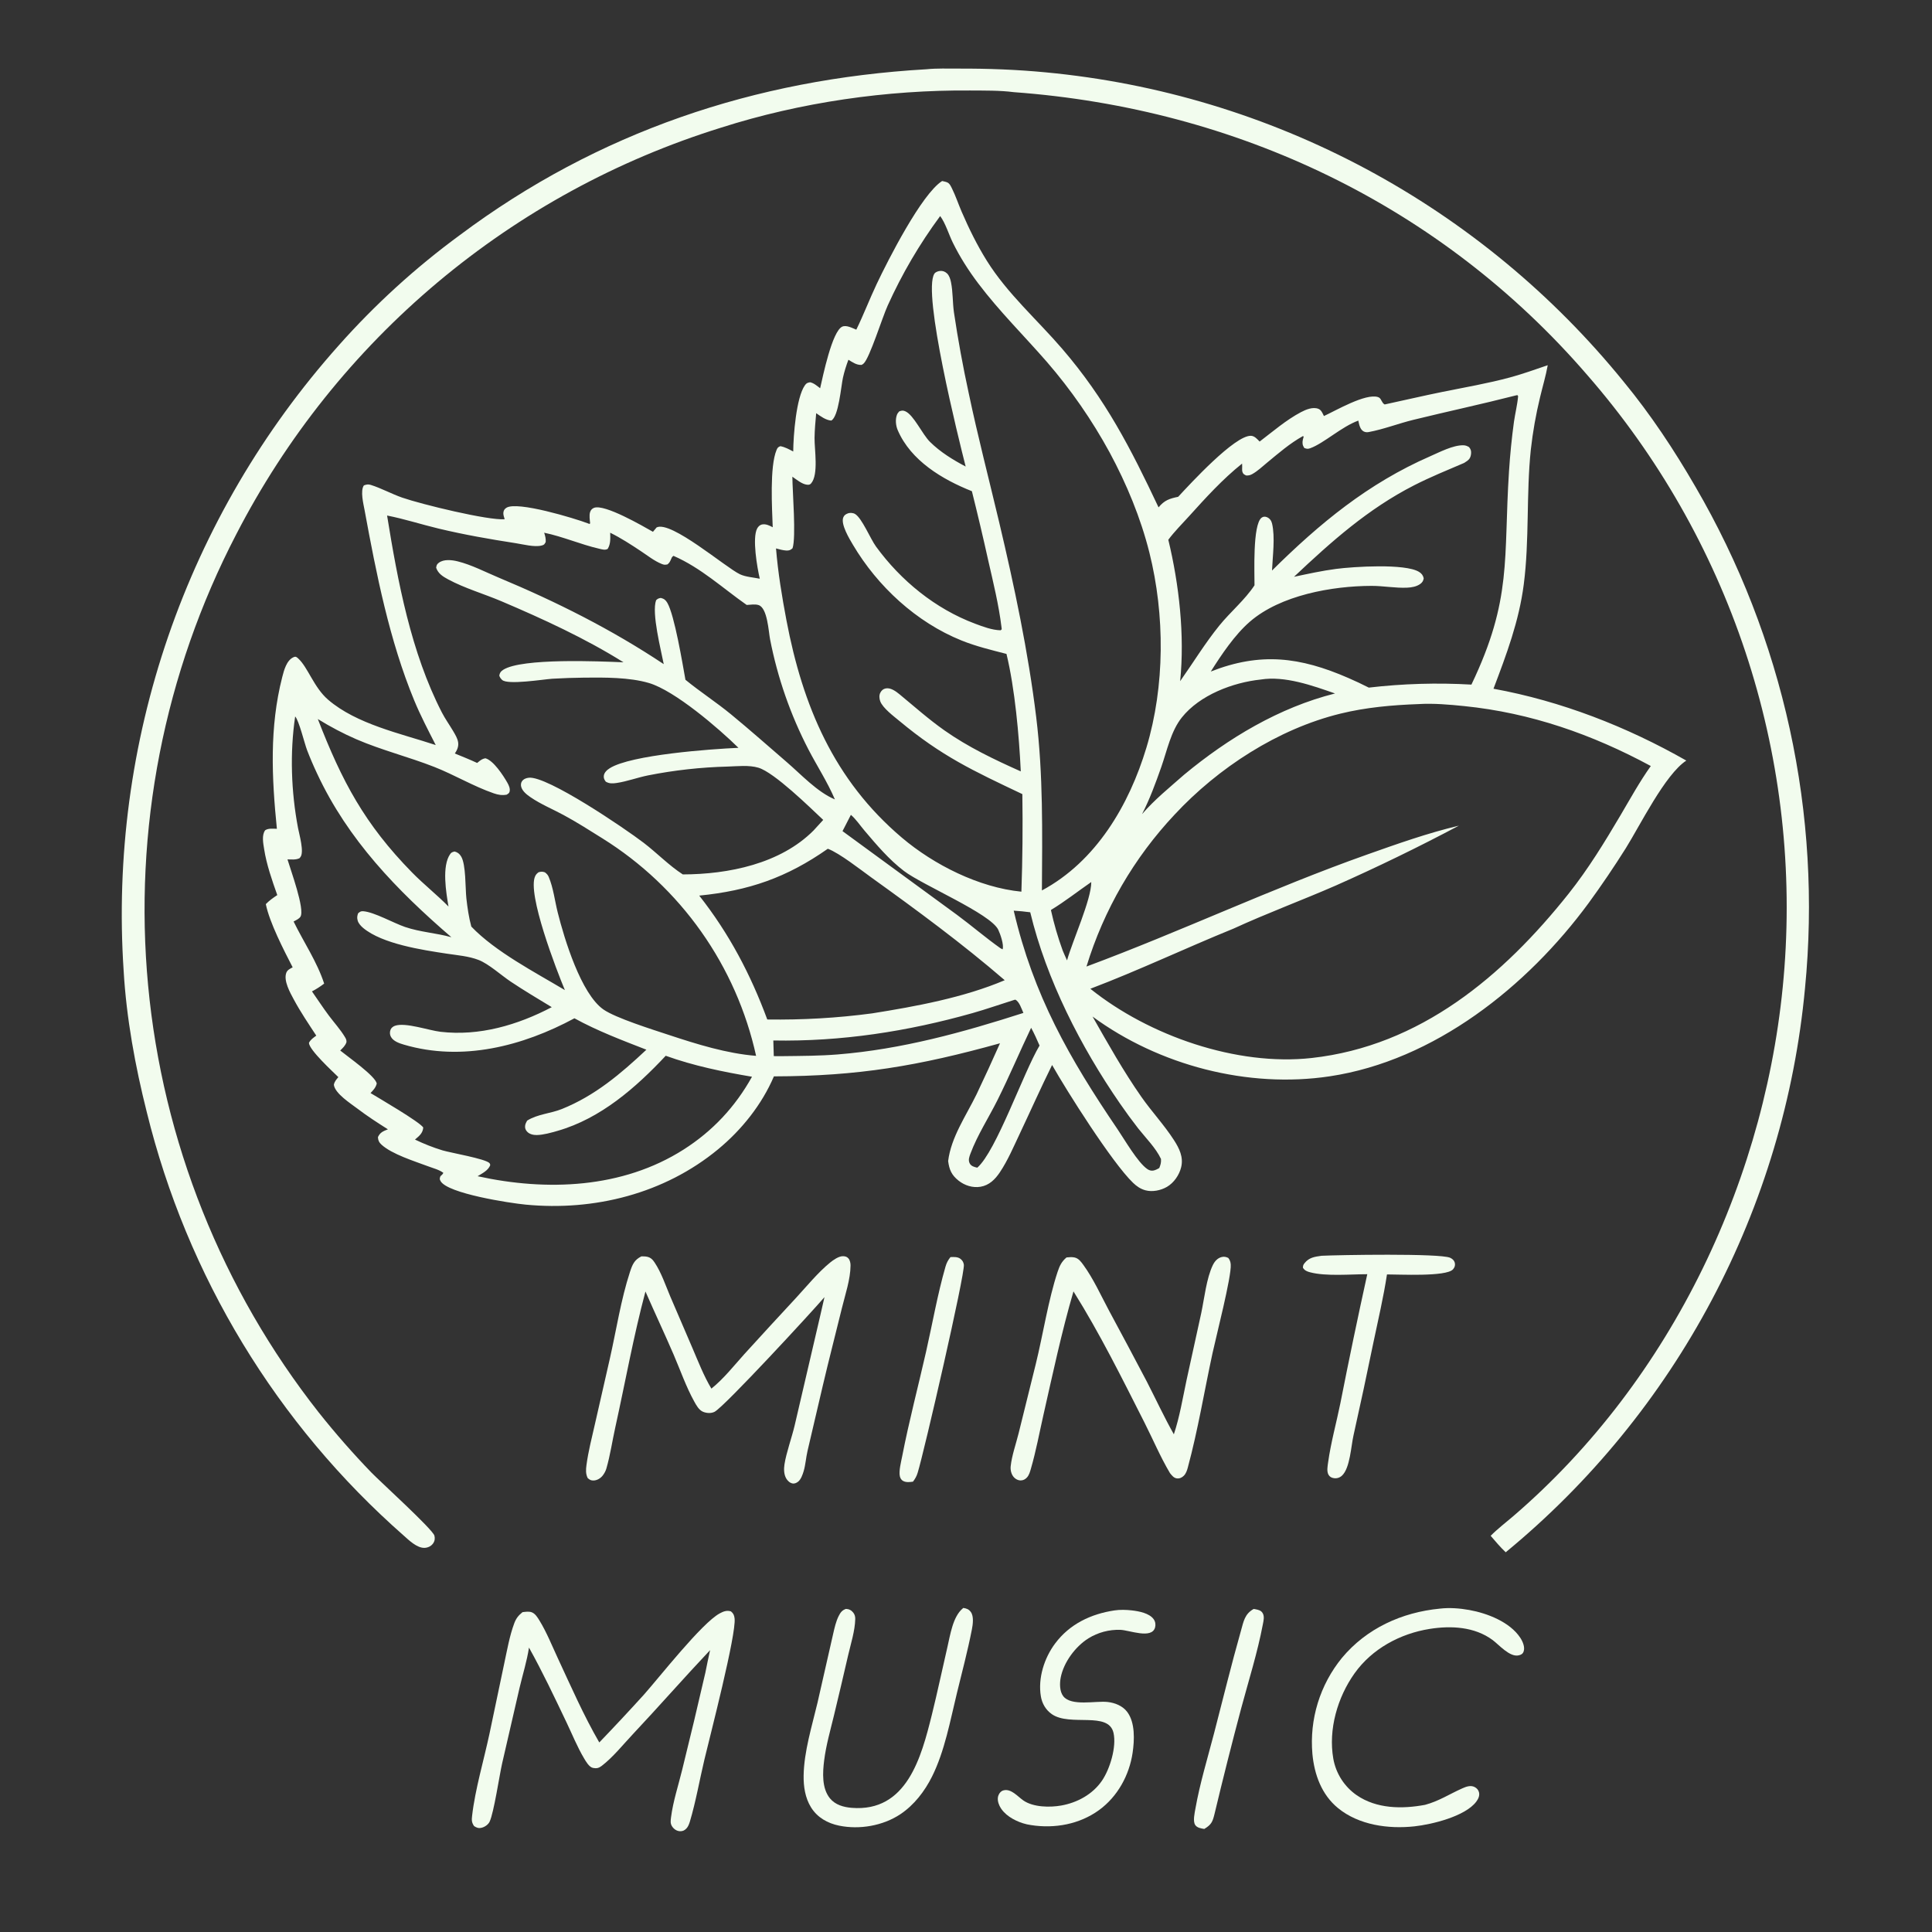<?xml version="1.0" encoding="utf-8" ?>
<svg xmlns="http://www.w3.org/2000/svg" xmlns:xlink="http://www.w3.org/1999/xlink" width="4077" height="4077">
	<rect width="100%" height="100%" fill="#333333" stroke="none"/>
	<path fill="#F2FCEE" transform="scale(3.981 3.981)" d="M503.819 666.361C505.517 666.292 507.576 666.161 509.027 667.222C510.107 668.011 510.745 669.056 510.921 670.38C511.575 675.321 489.883 769.494 486.439 780.679C485.875 782.511 485.115 783.886 483.949 785.401C482.21 785.634 480.465 785.878 478.833 785.085C477.817 784.592 477.23 783.606 476.99 782.522C476.368 779.704 477.698 774.683 478.246 771.864C481.848 753.344 486.694 735.011 490.872 716.61C494.274 701.625 496.945 686.152 501.193 671.4C501.762 669.421 502.536 667.966 503.819 666.361Z"/>
	<path fill="#F2FCEE" transform="scale(3.981 3.981)" d="M664.552 852.868C664.872 852.913 665.192 852.964 665.509 853.028C667.106 853.348 668.553 853.657 669.395 855.228C670.344 856.999 669.749 859.256 669.394 861.132C666.572 876.007 661.864 890.897 657.932 905.523Q650.505 933.428 643.8 961.515C642.768 965.725 642.141 967.2 638.369 969.487C636.669 969.199 634.543 968.934 633.524 967.33C632.252 965.33 633.265 960.989 633.662 958.741C636.022 945.37 640.114 931.983 643.534 918.84C648.251 900.713 652.689 882.444 657.804 864.429C659.218 859.45 659.759 855.546 664.552 852.868Z"/>
	<path fill="#F2FCEE" transform="scale(3.981 3.981)" d="M700.56 665.659C708.964 665.231 763.255 664.265 768.691 666.717C769.963 667.29 770.967 668.249 771.217 669.675C771.432 670.897 770.987 671.991 770.181 672.878C766.542 676.883 741.345 675.507 735.21 675.548C733.371 687.586 730.552 699.544 728.052 711.464Q722.978 736.224 717.461 760.89C716.154 766.599 715.648 778.208 711.37 782.192C710.195 783.287 708.704 783.772 707.096 783.549C705.866 783.379 704.82 782.831 704.205 781.719C703.181 779.865 703.734 777.142 704.013 775.131C705.461 764.705 708.388 754.248 710.488 743.915Q717.239 709.591 724.766 675.429C715.84 675.441 702.84 676.643 694.47 674.418C692.826 673.982 691.555 673.489 690.645 671.985C690.72 670.898 690.762 670.527 691.47 669.632C693.945 666.498 696.92 666.177 700.56 665.659Z"/>
	<path fill="#F2FCEE" transform="scale(3.981 3.981)" d="M590.775 853.645C593.666 853.206 597.023 853.303 599.93 853.635C603.684 854.064 609.233 855.082 611.55 858.327C612.44 859.574 612.686 861.2 612.285 862.671C610.552 869.026 598.597 864.083 593.839 863.943Q592.73 863.906 591.622 863.951Q590.514 863.996 589.412 864.122Q588.31 864.248 587.22 864.455Q586.13 864.662 585.058 864.948Q583.987 865.234 582.939 865.598Q581.891 865.962 580.873 866.402Q579.854 866.842 578.871 867.355Q577.888 867.869 576.945 868.453C569.991 872.837 563.847 881.134 562.264 889.223C561.672 892.248 561.618 896.569 563.622 899.138C567.874 904.589 580.758 901.499 587.022 902.174C590.962 902.598 595.066 904.2 597.512 907.457C601.778 913.136 601.365 922.426 600.371 929.132C598.611 941.002 592.411 952.32 582.635 959.452C572.271 967.014 559.091 969.407 546.547 967.445C545.068 967.238 543.654 966.926 542.229 966.472C537.429 964.941 532.071 961.916 529.808 957.184C528.997 955.488 528.517 953.257 529.342 951.465C529.911 950.229 530.649 949.374 532.012 949.022C536.004 947.992 539.575 952.419 542.511 954.425C547.743 958.001 556.456 958.143 562.496 957.078C571.012 955.577 579.176 951.155 584.124 943.918C588.356 937.729 591.918 926.001 590.26 918.6C587.647 906.93 567.286 915.367 557.588 908.663C554.368 906.437 552.38 903.031 551.739 899.199C550.128 889.568 553.534 878.902 559.285 871.196C566.996 860.864 578.251 855.526 590.775 853.645Z"/>
	<path fill="#F2FCEE" transform="scale(3.981 3.981)" d="M510.651 852.333C512.353 852.613 513.503 852.994 514.575 854.427C516.329 856.774 515.68 861.169 515.158 863.832C512.966 875.025 509.984 886.261 507.274 897.356C503.701 911.988 500.789 928.217 494.042 941.733C490.16 949.51 484.552 956.831 477.256 961.683C468.028 967.82 455.625 969.96 444.798 967.741C438.678 966.486 433.271 963.45 429.908 958.043C426.784 953.019 425.897 946.979 425.989 941.158C426.191 928.423 430.402 914.996 433.329 902.643L441.63 866.119C442.348 862.969 443.104 859.535 444.558 856.634C445.504 854.749 446.385 853.528 448.439 852.839C450.051 852.916 451.337 853.567 452.328 854.857C453.119 855.886 453.374 856.968 453.346 858.232C453.209 864.491 450.966 871.42 449.562 877.509Q445.883 893.538 442.019 909.524C440.121 917.341 437.88 925.155 436.871 933.15C436.056 939.611 435.569 947.947 439.952 953.283C442.777 956.722 447.124 957.941 451.402 958.294C480.691 960.706 488.365 931.472 493.976 908.893C496.934 896.987 499.439 884.963 502.218 873.014C503.699 866.647 505.067 857.064 510.24 852.672C510.376 852.557 510.514 852.446 510.651 852.333Z"/>
	<path fill="#F2FCEE" transform="scale(3.981 3.981)" d="M763.287 852.697C768.359 852.106 773.792 852.514 778.806 853.419C788.301 855.132 800.284 859.712 805.851 868.126C807.129 870.057 808.509 873.164 807.61 875.51C807.143 876.73 806.298 877.159 805.098 877.453C800.33 878.622 794.588 871.841 791.191 869.332C781.647 862.283 769.207 861.649 757.86 863.449C742.233 865.927 727.28 873.978 718.011 887.017C708.982 899.719 704.053 916.713 706.755 932.235Q706.883 932.962 707.047 933.681Q707.211 934.401 707.411 935.112Q707.61 935.823 707.844 936.522Q708.079 937.222 708.347 937.91Q708.616 938.598 708.918 939.271Q709.22 939.945 709.555 940.602Q709.89 941.26 710.257 941.9Q710.624 942.541 711.022 943.162Q711.42 943.784 711.849 944.385Q712.277 944.986 712.734 945.565Q713.192 946.145 713.678 946.7Q714.163 947.256 714.676 947.788Q715.188 948.319 715.726 948.824Q716.264 949.33 716.827 949.808Q717.389 950.286 717.974 950.736Q718.559 951.186 719.166 951.606C729.738 958.853 743.21 958.979 755.373 956.715C762.681 954.764 768.246 951.05 775.05 948.011C777.104 947.094 779.476 946.17 781.652 947.26C782.816 947.844 783.676 948.808 783.989 950.086C784.43 951.886 783.587 953.624 782.531 955.034C776.69 962.836 758.937 967.117 749.752 968.112C735.974 969.604 720.309 967.472 709.274 958.453C700.559 951.329 696.695 940.657 695.678 929.696Q695.528 927.997 695.46 926.292Q695.393 924.588 695.407 922.882Q695.422 921.177 695.519 919.474Q695.616 917.771 695.795 916.074Q695.974 914.378 696.235 912.692Q696.496 911.007 696.838 909.335Q697.18 907.664 697.602 906.012Q698.024 904.359 698.525 902.728Q699.027 901.098 699.607 899.494Q700.186 897.89 700.843 896.315Q701.499 894.741 702.231 893.2Q702.963 891.659 703.768 890.155Q704.573 888.652 705.45 887.189Q706.327 885.726 707.273 884.307Q708.22 882.888 709.234 881.516Q710.248 880.144 711.327 878.823C724.415 863.109 743.149 854.641 763.287 852.697Z"/>
	<path fill="#F2FCEE" transform="scale(3.981 3.981)" d="M565.346 666.538C566.783 666.404 568.255 666.242 569.677 666.58C571.807 667.087 573.064 668.867 574.28 670.533C579.617 677.845 583.619 686.807 587.908 694.802Q597.993 713.488 607.872 732.285C612.666 741.612 617.082 751.161 622.234 760.297C625.321 751.065 626.94 741.084 628.966 731.572L636.768 695.975C638.386 688.315 639.531 677.483 642.916 670.573C643.875 668.614 645.333 666.923 647.512 666.346C648.805 666.003 649.943 666.215 651.109 666.822C651.971 667.967 652.289 668.911 652.39 670.325C652.841 676.651 644.661 708.374 642.713 717.377C638.362 737.492 635.008 758.067 629.628 777.941C629.208 779.494 628.684 781.071 627.53 782.245C626.508 783.284 625.22 783.858 623.746 783.648C622.123 783.416 621.15 782.044 620.184 780.871C615.107 772.352 611.082 762.793 606.584 753.922C594.713 730.506 582.986 706.796 569.027 684.544C562.749 706.016 558.017 728.339 553.073 750.164C550.943 759.567 549.151 769.292 546.458 778.544C545.985 780.168 545.52 781.946 544.341 783.213C543.43 784.191 542.316 784.76 540.963 784.752C539.687 784.745 538.428 784.084 537.552 783.179C536.087 781.665 535.523 779.274 535.743 777.22C536.353 771.547 538.564 765.334 539.949 759.762L549.071 722.94C552.841 707.624 555.741 688.778 560.621 674.156C561.689 670.959 562.733 668.747 565.346 666.538Z"/>
	<path fill="#F2FCEE" transform="scale(3.981 3.981)" d="M276.974 854.573C278.405 854.387 280.316 854.115 281.697 854.579C283.692 855.249 284.937 857.343 285.976 859.041C289.788 865.268 292.61 872.37 295.692 878.983C302.671 893.959 309.382 909.337 317.669 923.639Q329.664 911.165 341.287 898.344C349.455 889.182 372.035 860.311 381.528 855.217C383.503 854.157 385.249 853.482 387.46 854.159C388.759 855.192 389.205 856.286 389.393 857.893C390.376 866.295 376.375 920.197 373.404 932.685C370.872 943.332 368.817 955.147 365.705 965.539C365.337 966.767 364.787 968.28 363.876 969.226C362.907 970.234 361.926 970.731 360.504 970.692C358.763 970.644 357.265 969.622 356.308 968.207C355.209 966.584 355.48 965.054 355.714 963.219C356.776 954.9 359.622 946.279 361.61 938.124Q367.992 912.44 373.902 886.644Q375.08 880.661 376.402 874.709C362.502 889.44 349.168 904.682 335.298 919.441C330.163 924.905 324.869 931.542 318.941 936.073C317.434 937.225 316.206 937.528 314.328 937.14C312.269 936.716 310.575 933.705 309.561 931.999C305.998 926.006 303.272 919.235 300.26 912.929C293.891 899.593 287.607 886.269 280.404 873.352C279.338 880.411 277.096 887.532 275.452 894.496L266.15 934.835C264.716 941.194 261.809 960.776 259.553 965.606C258.817 967.181 256.971 968.45 255.31 968.848C253.661 969.243 252.669 968.865 251.304 967.971C249.963 966.03 249.999 964.758 250.253 962.514C251.834 948.565 256.538 932.79 259.498 918.855L267.275 881.82C268.794 874.82 270.092 867.149 272.612 860.433C273.586 857.836 274.827 856.298 276.974 854.573Z"/>
	<path fill="#F2FCEE" transform="scale(3.981 3.981)" d="M339.98 665.975C341.001 665.977 342.066 665.96 343.066 666.186C344.954 666.612 345.988 667.701 347.022 669.261C350.577 674.623 352.751 681.198 355.239 687.103L367.021 714.513C370.139 721.758 373.027 729.315 377.095 736.082C383.56 730.892 388.954 724.044 394.478 717.874Q408.159 702.833 421.999 687.937C427.691 681.769 433.535 674.553 440.029 669.257C441.665 667.922 444.642 665.815 446.878 665.888C448.064 665.927 448.954 666.143 449.752 667.08C450.574 668.044 450.859 669.55 450.853 670.785C450.82 678.124 447.985 686.378 446.254 693.487C442.93 707.135 439.364 720.739 436.17 734.416L428.033 769.197C427.221 772.706 427.008 776.488 425.984 779.906C425.461 781.653 424.591 784.16 423.12 785.355C422.231 786.076 421.179 786.573 420.004 786.324C418.625 786.033 417.449 784.898 416.761 783.711C415.494 781.524 415.461 778.675 415.83 776.244C416.755 770.165 419.741 761.937 421.233 755.604L434.627 698.117L437.039 687.579C431.222 694.465 384 745.691 378.782 748.363C376.958 749.297 374.557 749.129 372.7 748.373C370.468 747.465 369.081 744.859 367.966 742.844C363.666 735.073 360.598 726.229 357.076 718.049C352.247 706.834 347.028 695.786 342.143 684.593C335.819 708.259 331.452 732.662 326.161 756.593C324.57 763.79 323.468 771.393 321.421 778.456C321.038 779.776 320.364 780.996 319.535 782.09C318.41 783.572 316.558 784.728 314.657 784.78C313.198 784.82 312.621 784.406 311.532 783.514C310.412 781.234 310.547 779.085 310.875 776.604C311.834 769.36 313.773 761.881 315.392 754.735L323.216 720.417C326.668 705.254 329.105 688.947 333.945 674.195C335.228 670.286 336.235 667.845 339.98 665.975Z"/>
	<path fill="#F2FCEE" transform="scale(3.981 3.981)" d="M491.038 36.716C496.597 36.149 502.45 36.378 508.054 36.361C523.644 36.314 538.968 36.874 554.499 38.369Q560.046 38.894 565.578 39.555Q571.111 40.217 576.625 41.016Q582.139 41.815 587.631 42.751Q593.124 43.687 598.592 44.758Q604.059 45.83 609.499 47.037Q614.938 48.245 620.346 49.587Q625.753 50.928 631.126 52.404Q636.499 53.88 641.833 55.489Q647.167 57.098 652.46 58.839Q657.753 60.579 663.001 62.451Q668.249 64.323 673.449 66.324Q678.648 68.326 683.797 70.456Q688.945 72.585 694.039 74.843Q699.134 77.1 704.17 79.483Q709.206 81.866 714.182 84.373Q719.158 86.88 724.069 89.51Q728.981 92.141 733.826 94.892Q738.672 97.643 743.447 100.514Q748.222 103.385 752.924 106.373Q757.627 109.361 762.254 112.466Q766.88 115.57 771.429 118.788Q775.977 122.007 780.444 125.337Q784.911 128.667 789.294 132.107Q793.677 135.547 797.973 139.095Q802.269 142.643 806.475 146.297Q810.682 149.95 814.797 153.707Q818.911 157.464 822.931 161.322Q826.951 165.18 830.874 169.136Q834.797 173.093 838.621 177.145Q842.444 181.198 846.166 185.344Q849.888 189.491 853.505 193.728Q857.123 197.966 860.634 202.292C875.032 219.773 887.409 238.484 898.746 258.066Q900.921 261.799 903.022 265.574Q905.124 269.35 907.151 273.165Q909.179 276.98 911.131 280.835Q913.084 284.689 914.961 288.581Q916.838 292.472 918.638 296.4Q920.439 300.327 922.163 304.289Q923.886 308.251 925.532 312.246Q927.178 316.241 928.745 320.267Q930.313 324.294 931.802 328.35Q933.29 332.406 934.699 336.49Q936.108 340.575 937.438 344.686Q938.767 348.797 940.015 352.933Q941.264 357.069 942.432 361.229Q943.599 365.389 944.685 369.571Q945.771 373.753 946.776 377.955Q947.78 382.158 948.702 386.379Q949.624 390.6 950.464 394.838Q951.303 399.076 952.059 403.33Q952.816 407.584 953.489 411.852Q954.163 416.12 954.753 420.4Q955.342 424.68 955.849 428.971Q956.355 433.262 956.777 437.562Q957.199 441.862 957.538 446.169Q957.876 450.477 958.13 454.79Q958.384 459.103 958.554 463.421Q958.724 467.738 958.809 472.058Q958.894 476.377 958.896 480.698Q958.897 485.019 958.813 489.339Q958.73 493.658 958.562 497.976Q958.395 502.293 958.143 506.606Q957.891 510.92 957.555 515.227Q957.219 519.535 956.799 523.835Q956.292 529.24 955.653 534.631Q955.013 540.022 954.241 545.395Q953.468 550.769 952.564 556.122Q951.659 561.474 950.623 566.803Q949.587 572.132 948.42 577.434Q947.252 582.736 945.955 588.007Q944.657 593.278 943.23 598.516Q941.803 603.754 940.247 608.955Q938.692 614.156 937.008 619.317Q935.325 624.478 933.515 629.596Q931.705 634.714 929.769 639.786Q927.833 644.858 925.773 649.881Q923.713 654.903 921.53 659.874Q919.346 664.844 917.041 669.759Q914.736 674.674 912.31 679.531Q909.885 684.387 907.34 689.183Q904.796 693.978 902.134 698.709Q899.472 703.441 896.694 708.105Q893.916 712.769 891.024 717.363Q888.132 721.958 885.128 726.479Q882.124 731.001 879.009 735.447Q875.894 739.893 872.671 744.262Q869.448 748.63 866.117 752.917Q862.787 757.204 859.353 761.408Q855.918 765.612 852.381 769.73Q848.843 773.849 845.206 777.878Q841.568 781.908 837.832 785.846Q834.096 789.785 830.264 793.631Q826.432 797.476 822.507 801.226Q818.581 804.976 814.565 808.628Q810.548 812.28 806.442 815.832Q802.337 819.383 798.145 822.833C795.278 820.103 792.746 817.1 790.172 814.1C793.87 810.365 798.243 807.046 802.242 803.609C886.458 731.221 937.683 623.001 945.9 512.862Q946.295 507.571 946.559 502.271Q946.824 496.972 946.957 491.667Q947.09 486.363 947.092 481.057Q947.094 475.751 946.965 470.446Q946.836 465.142 946.575 459.842Q946.315 454.542 945.924 449.251Q945.533 443.959 945.011 438.679Q944.489 433.398 943.837 428.132Q943.184 422.867 942.402 417.619Q941.62 412.37 940.708 407.143Q939.797 401.916 938.756 396.713Q937.715 391.51 936.547 386.334Q935.378 381.159 934.081 376.013Q932.785 370.868 931.361 365.756Q929.938 360.645 928.389 355.57Q926.84 350.495 925.165 345.46Q923.491 340.425 921.693 335.433Q919.895 330.441 917.974 325.494Q916.053 320.548 914.011 315.651Q911.968 310.754 909.805 305.909Q907.642 301.064 905.36 296.273Q903.078 291.483 900.678 286.751Q898.278 282.018 895.762 277.347Q893.245 272.675 890.615 268.067Q887.984 263.459 885.24 258.918Q882.496 254.376 879.641 249.904Q876.785 245.432 873.82 241.031Q870.855 236.631 867.782 232.305Q864.709 227.98 861.531 223.731Q858.352 219.483 855.069 215.314Q851.786 211.146 848.401 207.059Q845.016 202.973 841.531 198.972C763.868 108.892 655.491 57.493 537.38 48.848C529.921 47.881 521.866 48.028 514.33 47.969C470.096 47.619 424.212 54.234 382.064 67.717Q376.927 69.313 371.831 71.037Q366.735 72.76 361.684 74.609Q356.632 76.458 351.628 78.432Q346.624 80.406 341.67 82.503Q336.716 84.6 331.816 86.82Q326.916 89.039 322.072 91.38Q317.229 93.72 312.445 96.18Q307.661 98.64 302.939 101.217Q298.218 103.795 293.561 106.489Q288.905 109.183 284.317 111.992Q279.729 114.801 275.212 117.722Q270.696 120.644 266.253 123.677Q261.81 126.709 257.443 129.851Q253.077 132.993 248.79 136.243Q244.503 139.492 240.297 142.847Q236.092 146.201 231.971 149.659Q227.851 153.117 223.817 156.676Q219.783 160.235 215.839 163.893Q211.895 167.551 208.043 171.306Q204.19 175.061 200.433 178.91Q196.675 182.759 193.013 186.7Q189.352 190.641 185.79 194.672Q182.227 198.703 178.766 202.821Q175.304 206.939 171.946 211.141Q168.588 215.344 165.335 219.628Q162.082 223.913 158.937 228.276Q155.791 232.64 152.755 237.081Q149.718 241.521 146.793 246.036Q143.868 250.55 141.055 255.136Q138.243 259.721 135.545 264.375Q132.847 269.029 130.265 273.749Q127.684 278.468 125.22 283.25Q121.659 290.1 118.346 297.074Q115.033 304.047 111.971 311.135Q108.909 318.222 106.104 325.415Q103.298 332.607 100.751 339.896Q98.205 347.184 95.921 354.559Q93.637 361.934 91.619 369.386Q89.601 376.838 87.85 384.358Q86.1 391.877 84.62 399.455Q83.14 407.032 81.933 414.657Q80.725 422.283 79.791 429.947Q78.857 437.611 78.198 445.303Q77.54 452.995 77.157 460.706Q76.774 468.417 76.667 476.137Q76.56 483.857 76.73 491.576Q76.9 499.294 77.346 507.002Q77.792 514.709 78.514 522.396Q79.236 530.083 80.232 537.739Q81.228 545.395 82.499 553.01Q83.769 560.625 85.31 568.19Q86.852 575.755 88.664 583.26Q90.475 590.765 92.555 598.2Q94.634 605.636 96.978 612.992Q99.322 620.348 101.928 627.615Q104.534 634.883 107.399 642.052Q110.263 649.221 113.383 656.284Q116.502 663.346 119.872 670.292Q123.242 677.238 126.859 684.059Q130.476 690.88 134.335 697.567Q138.193 704.254 142.289 710.799Q146.385 717.343 150.712 723.737Q155.039 730.131 159.593 736.366Q164.146 742.6 168.92 748.668Q182.129 765.298 196.879 780.578C201.087 784.948 229.362 810.649 230.269 813.999C230.668 815.475 230.459 816.905 229.563 818.156C228.517 819.619 226.815 820.428 225.04 820.489C221.002 820.627 216.698 816.382 213.874 813.868Q210.748 811.119 207.674 808.311Q204.6 805.503 201.581 802.637Q198.561 799.771 195.596 796.848Q192.632 793.926 189.723 790.947Q186.815 787.968 183.963 784.935Q181.112 781.901 178.319 778.814Q175.526 775.727 172.792 772.587Q170.058 769.447 167.384 766.256Q164.711 763.065 162.098 759.824Q159.486 756.582 156.935 753.292Q154.385 750.001 151.898 746.663Q149.41 743.324 146.987 739.939Q144.563 736.554 142.205 733.124Q139.846 729.693 137.553 726.218Q135.26 722.743 133.034 719.225Q130.808 715.708 128.649 712.148Q126.489 708.589 124.398 704.989Q122.307 701.389 120.285 697.75Q118.263 694.111 116.31 690.434Q114.358 686.757 112.476 683.043Q110.593 679.33 108.782 675.582Q106.971 671.833 105.231 668.051Q103.491 664.269 101.824 660.454Q100.156 656.64 98.561 652.794Q96.967 648.948 95.446 645.073Q93.924 641.198 92.477 637.294Q91.03 633.391 89.657 629.46Q88.284 625.53 86.987 621.574Q85.689 617.618 84.467 613.639Q83.245 609.659 82.098 605.657Q80.952 601.655 79.882 597.631Q78.812 593.608 77.818 589.565C71.667 565.188 66.987 539.586 65.532 514.449Q65.161 508.841 64.93 503.225Q64.698 497.609 64.606 491.989Q64.514 486.369 64.562 480.748Q64.61 475.128 64.797 469.51Q64.984 463.893 65.311 458.282Q65.637 452.671 66.103 447.069Q66.569 441.468 67.174 435.88Q67.778 430.292 68.522 424.72Q69.265 419.149 70.146 413.598Q71.028 408.047 72.047 402.519Q73.066 396.992 74.221 391.491Q75.377 385.991 76.669 380.521Q77.962 375.051 79.389 369.614Q80.817 364.178 82.379 358.779Q83.941 353.379 85.636 348.021Q87.332 342.662 89.16 337.347Q90.988 332.032 92.948 326.764Q94.907 321.496 96.997 316.278Q99.087 311.06 101.306 305.896Q103.524 300.732 105.871 295.624Q108.217 290.517 110.689 285.469Q113.161 280.421 115.758 275.436Q118.355 270.452 121.075 265.533Q123.795 260.614 126.636 255.764Q129.477 250.914 132.438 246.137Q135.398 241.359 138.477 236.656Q141.555 231.954 144.749 227.329Q147.944 222.704 151.252 218.16Q154.56 213.616 157.98 209.155Q161.399 204.695 164.929 200.32Q168.459 195.946 172.096 191.661Q175.733 187.376 179.475 183.182Q186.711 175.024 194.37 167.263Q202.029 159.501 210.09 152.158Q218.151 144.815 226.591 137.911Q235.031 131.007 243.826 124.561C316.91 69.946 400.245 41.945 491.038 36.716Z"/>
	<path fill="#F2FCEE" transform="scale(3.981 3.981)" d="M499.405 95.952C500.297 96.156 501.337 96.334 502.17 96.711C503.436 97.284 504.08 98.812 504.666 99.995C506.603 103.906 508.004 108.171 509.737 112.187C513.589 121.113 517.947 129.987 523.106 138.235C534.08 155.778 549.753 169.409 563.137 184.987C586.038 211.643 599.285 237.509 614.126 268.949C617.242 265.164 619.899 264.31 624.525 263.34C630.905 256.476 654.536 230.705 663.115 231.01C665.04 231.079 666.453 232.797 667.712 234.059C674.693 228.754 681.803 222.602 689.553 218.507C692.189 217.113 695.924 215.53 698.897 216.729C700.445 217.354 701.094 219.137 701.782 220.537C708.117 217.631 723.799 208.42 730.405 210.466C731.518 210.811 731.796 211.502 732.338 212.451C732.841 213.333 733.079 213.857 733.979 214.399C744.243 212.199 754.45 209.787 764.74 207.706C776.649 205.298 788.702 203.231 800.434 200.062C807.175 198.24 813.813 195.834 820.425 193.592C819.41 199.26 817.708 204.906 816.373 210.514Q813.028 224.277 811.457 238.354C808.971 262.122 810.771 286.206 807.709 309.848C805.188 329.315 798.579 346.852 791.669 365.083C827.518 371.616 862.246 385.153 893.881 403.166C882.627 410.508 869.394 437.492 861.822 449.598Q852.458 464.486 842.097 478.699C809.573 522.941 760.374 562.187 704.835 570.534C661.519 577.043 614.461 564.78 579.142 538.863C587.349 553.277 595.52 567.869 605.042 581.466C610.49 589.246 617.125 596.335 622.255 604.291C625.114 608.726 627.426 613.354 626.101 618.748C625.089 622.87 622.268 626.982 618.571 629.135C615.319 631.029 610.851 631.951 607.175 630.952C604.539 630.236 602.538 628.838 600.589 626.966C589.509 616.319 565.45 578.265 557.692 564.532C551.734 576.581 546.248 588.92 540.497 601.077C537.27 607.9 534.196 615.164 529.984 621.44C527.484 625.166 524.354 628.31 519.751 629.073C515.62 629.758 511.358 628.41 508.112 625.827C504.393 622.869 503.194 620.03 502.59 615.465C504.145 602.78 512.1 591.463 517.626 580.122Q524.038 566.657 530.08 553.022C486.966 565.007 454.951 570.463 410.235 570.562C403.849 585.516 393.13 598.913 380.62 609.238C352.127 632.755 315.012 642.052 278.596 638.543C269.997 637.714 237.411 632.677 233.581 626.135C232.888 624.952 233.067 624.667 233.466 623.469C234.19 622.859 234.565 622.56 235.021 621.711C232.838 620.044 229.593 619.229 227.018 618.264C219.779 615.549 207.691 611.819 202.163 606.706C200.852 605.494 200.457 604.535 200.327 602.787C201.465 600.236 203.149 599.618 205.625 598.628C200.12 595.147 194.685 591.639 189.499 587.689C185.85 584.91 177.602 579.707 176.975 575.037C177.266 573.314 178.285 572.27 179.35 570.961C176.396 568.024 163.879 556.576 163.764 552.809C164.633 551.031 166.107 550.118 167.656 548.966C163.581 542.755 159.383 536.563 155.853 530.02C153.873 526.35 150.131 519.808 151.79 515.58C152.375 514.092 153.817 513.467 155.137 512.765C150.461 503.682 142.863 488.999 140.904 479.255C142.78 477.33 144.758 475.937 146.982 474.468C144.224 466.68 141.293 458.313 140.02 450.141C139.546 447.099 138.627 442.737 140.555 440.104C142.282 438.942 144.758 439.312 146.77 439.33C144.046 412.216 142.775 385.571 149.612 358.892C150.521 355.346 151.889 350.039 155.54 348.391C156.778 347.832 157.182 348.23 158.118 349.085C163.226 353.75 166.371 364.395 173.909 370.887C189.002 383.886 212.332 388.789 230.972 394.938C227.003 387.161 222.911 379.361 219.574 371.289C206.414 339.455 199.481 304.235 193.263 270.435C192.656 267.14 190.885 260.199 192.881 257.304C194.134 256.83 195.163 256.613 196.464 257.017C202.125 258.776 207.587 261.829 213.246 263.795C223.37 267.312 258.823 275.954 267.522 275.235C267.21 274.306 266.698 272.763 266.823 271.764C266.976 270.532 267.383 269.858 268.419 269.176C274.072 265.459 304.835 274.835 311.568 277.404L312.391 277.723L312.827 277.459C312.664 275.646 312.223 273.18 312.806 271.43C313.166 270.347 313.85 269.569 314.929 269.175C320.591 267.103 340.711 278.856 346.124 281.895L348.053 279.579C355.716 275.826 384.529 300.735 392.197 304.392C395.194 305.822 399.457 306.095 402.748 306.764C401.359 300.87 398.655 285.183 401.356 280.145C401.92 279.093 402.787 278.244 403.999 278.002C405.948 277.612 407.946 278.603 409.604 279.491C409.263 269.601 407.915 247.391 411.641 238.509C412.137 237.326 412.474 236.952 413.654 236.515C416.158 236.968 418.237 238.173 420.475 239.324C420.533 230.965 422.046 210.773 426.645 204.257C427.493 203.055 428.024 202.879 429.429 202.628C431.524 203.106 433.061 204.527 434.738 205.803C436.247 199.231 441.07 175.712 446.405 173.173C448.596 172.13 451.851 173.924 453.907 174.752C457.792 166.811 460.955 158.491 464.743 150.491C470.641 138.038 488.479 102.873 499.405 95.952ZM498.368 114.525Q494.269 120.067 490.471 125.82Q486.673 131.572 483.187 137.519Q479.701 143.466 476.536 149.59Q473.372 155.714 470.538 161.998C467.701 168.19 461 189.774 457.798 192.689C457.267 193.172 457.197 193.166 456.642 193.433C453.97 193.538 451.942 192.03 449.722 190.698C448.541 193.852 447.552 196.966 446.823 200.257C445.819 204.789 444.573 220.859 440.633 222.94C437.733 222.726 434.977 220.638 432.642 219.029C432.255 223.385 431.833 227.761 431.774 232.135C431.692 238.196 434.012 251.554 429.947 256.251C429.281 257.021 428.599 257.029 427.656 256.915C425.051 256.598 422.157 254.156 420.017 252.693C420.066 260.588 422.078 284.651 420.119 290.607C419.071 291.59 418.229 291.914 416.766 291.824C414.938 291.712 413.111 291.172 411.348 290.71C412.392 303.475 414.488 316.214 416.876 328.789C425.486 374.117 442.029 413.485 478.05 444.016C495.055 458.43 518.987 470.479 541.422 472.659Q542.326 446.806 541.924 420.941C515.757 408.518 499.229 400.878 476.711 382.131C473.77 379.683 467.968 375.369 466.617 371.783C466.098 370.406 465.919 368.56 466.629 367.21C467.259 366.013 468.097 365.211 469.454 364.929C472.114 364.375 474.945 366.487 476.861 368.066C484.748 374.566 492.209 381.236 500.592 387.145C513.186 396.022 527.083 402.635 541.098 408.899C540.205 389.946 537.975 365.028 533.513 346.626C525.462 344.556 517.37 342.612 509.643 339.494C485.738 329.847 465.213 310.861 452.138 288.8C450.294 285.689 445.563 277.934 447.001 274.282C447.467 273.098 448.288 272.574 449.431 272.139C450.593 271.696 452.248 271.834 453.288 272.474C456.926 274.709 461.396 285.648 464.334 289.683C477.524 307.793 495.78 322.702 516.884 330.613C521.062 332.179 525.935 334.024 530.439 334.101L531.005 333.551L530.864 332.387C529.418 320.548 526.533 308.897 523.887 297.28Q519.788 278.766 515.176 260.373C499.578 254.169 482.84 244.234 475.872 228.034C474.828 225.608 474.505 222.339 475.466 219.836C475.739 219.126 476.18 218.611 476.683 218.056C477.973 217.617 478.578 217.453 479.874 218.012C484.35 219.942 488.82 230.127 492.987 234.245C498.469 239.661 505.108 243.726 511.883 247.308C508.195 232.821 488.791 155.099 495.3 145.075C495.879 144.183 497.31 143.703 498.337 143.622C499.772 143.509 500.876 143.926 501.95 144.892C503.179 145.998 503.776 147.994 504.096 149.552C505.162 154.752 504.914 160.279 505.662 165.546Q508.871 187.141 513.513 208.474C518.332 231.384 524.248 254.057 529.642 276.837C537.697 310.848 545.046 345.515 549.283 380.235C552.997 410.671 552.496 441.41 552.297 472.009C581.062 456.569 598.552 426.674 607.697 396.299C617.528 363.652 617.53 325.954 609.277 292.952C604.674 274.546 597.193 256.526 588.203 239.85Q584.701 233.419 580.858 227.185Q577.015 220.951 572.844 214.933Q568.672 208.914 564.183 203.128Q559.694 197.343 554.901 191.806C542.76 177.867 529.656 164.964 518.495 150.166C513.404 143.417 508.751 136.132 505.027 128.529C502.911 124.209 501.183 118.293 498.368 114.525ZM205.188 273.278C210.831 308.217 217.861 345.886 234.215 377.637C235.955 381.014 238.172 384.108 240.11 387.367C242.74 391.79 244.36 394.713 241.094 399.409C245.065 401.025 249.037 402.623 252.928 404.427L253.428 404.014C254.741 402.949 255.59 402.254 257.26 401.938C261.539 403.032 266.781 411.079 268.936 414.882C269.748 416.315 270.573 418.077 270.09 419.741C269.85 420.57 269.253 420.76 268.59 421.239C266.113 421.688 264.112 421.348 261.735 420.53C251.021 416.841 240.878 410.726 230.258 406.552C216.672 401.213 202.383 397.681 188.986 391.906C181.971 388.882 174.974 385.165 168.475 381.15C181.286 414.23 193.316 436.867 218.414 462.466C224.595 468.77 231.571 474.264 237.734 480.526C236.523 473.257 234.048 459.01 238.723 452.596C239.344 451.745 239.981 451.633 240.966 451.361C242.599 451.805 243.567 452.555 244.441 453.999C247.041 458.296 246.613 470.786 247.223 476.258C247.776 481.214 248.526 486.345 249.834 491.162C262.556 504.478 283.61 515.376 299.433 524.833C295.186 514.728 279.191 473.425 283.719 464.366C284.199 463.404 284.663 462.985 285.5 462.356C286.888 461.984 287.483 461.95 288.85 462.405C289.792 463.145 290.397 463.728 290.871 464.849C293.306 470.605 294.096 477.545 295.62 483.621C299.197 497.89 307.988 526.775 319.854 535.096C326.304 539.618 346.086 545.802 354.562 548.605C369.297 553.477 385.25 558.461 400.791 559.685Q400.303 557.474 399.76 555.276Q399.217 553.077 398.62 550.893Q398.023 548.709 397.371 546.541Q396.72 544.372 396.015 542.22Q395.309 540.068 394.551 537.935Q393.793 535.802 392.981 533.688Q392.17 531.573 391.307 529.48Q390.443 527.387 389.528 525.316Q388.612 523.245 387.646 521.197Q386.679 519.15 385.662 517.127Q384.645 515.104 383.578 513.107Q382.511 511.109 381.395 509.139Q380.278 507.17 379.113 505.228Q377.948 503.286 376.735 501.374Q375.522 499.462 374.262 497.581Q373.002 495.7 371.696 493.85Q370.389 492.001 369.037 490.185Q367.685 488.368 366.288 486.586Q364.891 484.804 363.451 483.057Q362.01 481.31 360.526 479.6Q359.043 477.889 357.517 476.216Q355.991 474.543 354.424 472.908Q352.858 471.274 351.251 469.679Q349.644 468.083 347.997 466.529Q346.351 464.974 344.667 463.46Q342.983 461.947 341.261 460.476Q339.54 459.005 337.782 457.577Q336.025 456.149 334.233 454.766Q332.44 453.382 330.614 452.044Q328.788 450.705 326.929 449.412Q325.07 448.119 323.179 446.873Q321.289 445.627 319.368 444.428C312.639 440.215 305.771 435.836 298.792 432.061C293.037 428.948 286.568 426.27 281.196 422.574C279.29 421.263 276.966 419.468 276.293 417.138C276.013 416.167 276.095 414.927 276.706 414.101C277.578 412.92 278.869 412.422 280.284 412.26C290.025 411.144 331.265 439.155 341.187 446.746C348.174 452.091 354.611 458.77 361.942 463.509C386.135 463.453 413.648 457.891 431.255 440.216L436.369 434.618C429.255 427.92 410.458 409.484 402.027 406.95C397.035 405.45 390.81 406.19 385.629 406.344Q375.03 406.614 364.492 407.783Q353.954 408.952 343.553 411.013C338.009 412.113 332.315 414.257 326.816 415.05C324.71 415.353 323.01 415.447 321.118 414.35C320.404 413.362 319.924 412.569 320.061 411.291C320.255 409.478 321.77 408.127 323.221 407.213C334.517 400.095 376.686 397.058 391.444 396.404C380.919 386.043 357.635 366.054 343.96 362.04C333.615 359.005 320.56 359.096 309.75 359.2Q301.243 359.294 292.749 359.782C288.135 360.087 269.021 363.203 266.151 360.4C265.385 359.651 264.999 359.141 264.658 358.101C264.934 356.581 265.45 355.878 266.767 355.035C276.583 348.752 317.789 350.527 330.505 351.076C310.288 338.401 287.741 328.051 265.811 318.721C256.611 314.807 246.312 311.839 237.555 307.116C234.778 305.618 232.237 304.056 231.195 300.947C231.41 299.699 231.473 299.186 232.554 298.348C235.222 296.278 239.603 296.817 242.625 297.567C249.96 299.385 257.311 303.242 264.29 306.16C295.009 319.002 324.114 333.592 351.831 352.046C350.442 344.766 345.293 324.848 347.798 318.139C348.785 317.275 348.984 317.191 350.275 316.944C351.967 317.355 352.85 318.047 353.72 319.52C357.548 326.007 361.82 351.911 363.339 360.334C371.16 366.743 379.694 372.242 387.521 378.68C397.546 386.925 407.289 395.564 417.119 404.042C424.75 410.624 433.217 419.827 442.558 423.757C438.626 414.524 433.132 406.13 428.515 397.245Q424.952 390.361 421.889 383.241Q418.825 376.121 416.277 368.8Q413.728 361.48 411.708 353.997Q409.687 346.513 408.205 338.905C407.378 334.691 406.842 322.368 402.157 320.758C400.334 320.131 397.721 320.555 395.81 320.675C383.002 311.702 371.535 300.957 356.983 294.64C356.073 295.327 356.075 295.572 355.633 296.592C355.139 297.732 354.808 298.411 353.792 299.185C352.477 299.426 352.063 299.455 350.778 298.945C346.91 297.407 343.214 294.476 339.758 292.178C334.453 288.651 329.172 285.21 323.449 282.385C323.506 285.404 323.755 288.244 322.145 290.935C320.762 291.792 319.057 291.196 317.507 290.838C307.688 288.573 298.365 284.432 288.459 282.387C289.014 284.14 289.381 285.46 289.27 287.306C288.557 288.577 288.517 288.819 287.009 289.195C283.268 290.128 277.194 288.523 273.339 287.928C259.602 285.808 245.995 283.422 232.47 280.182C223.411 278.012 214.31 275.054 205.188 273.278ZM751.838 373.228C737.929 373.736 724.085 374.958 710.53 378.279C677.386 386.399 645.762 406.959 622.651 431.789Q620.639 433.928 618.69 436.123Q616.74 438.318 614.855 440.569Q612.969 442.819 611.148 445.122Q609.327 447.425 607.573 449.78Q605.819 452.135 604.133 454.538Q602.448 456.942 600.831 459.393Q599.215 461.844 597.669 464.34Q596.124 466.837 594.65 469.376Q593.177 471.916 591.777 474.497Q590.377 477.077 589.051 479.697Q587.725 482.317 586.475 484.973Q585.225 487.63 584.052 490.321Q582.878 493.012 581.782 495.736Q580.686 498.46 579.668 501.214Q578.651 503.968 577.713 506.75Q576.774 509.532 575.916 512.34C625.913 493.774 674.227 470.856 724.54 453.029C740.517 447.368 756.802 441.585 773.319 437.668Q741.245 454.686 708.054 469.409C690.129 477.244 671.627 484.062 653.877 492.23C628.478 502.553 603.584 514.404 577.971 524.125C609.111 549.094 655.573 565.222 695.239 560.829C752.789 554.456 796.714 517.469 831.515 473.691C841.891 460.638 850.548 446.469 859.014 432.133C864.182 423.381 869.15 414.328 875.056 406.051C843.957 389.252 811.399 377.861 776.106 374.279C768.207 373.478 759.768 372.728 751.838 373.228ZM156.462 379.772C153.608 399.096 154.331 419.66 157.971 438.872C158.613 442.261 161.371 451.747 159.214 454.359L158.738 454.935C156.737 455.856 154.544 455.581 152.386 455.541C153.923 460.81 161.792 482.139 159.232 485.972C158.471 487.112 156.806 487.832 155.635 488.479C160.96 499.411 168.061 509.79 171.833 521.384C169.726 522.995 167.713 524.293 165.361 525.521C168.371 529.786 171.214 534.199 174.346 538.374C177.155 542.119 180.519 545.807 182.905 549.825C183.457 550.756 183.723 551.348 183.656 552.459C182.979 554.394 181.758 555.434 180.345 556.858C184.037 559.901 199.233 570.534 199.696 574.412C199.148 576.543 197.898 577.845 196.407 579.408C200.954 582.186 222.234 594.532 224.361 597.661C224.095 600.757 222.217 602.118 219.975 604.066C224.734 606.344 229.514 608.251 234.565 609.788C238.681 611.039 257.493 614.266 259.478 616.561C259.715 616.834 259.752 617.23 259.888 617.564C258.817 620.46 255.664 621.939 253.172 623.49C289.792 631.544 329.922 630.016 362.361 609.356C377.787 599.532 389.741 586.717 398.62 570.759C383.136 568.141 367.705 564.979 352.887 559.642C337.013 576.592 318.382 592.884 295.617 599.428C292.181 600.416 288.094 601.589 284.518 601.662C282.695 601.699 280.499 601.187 279.276 599.716C278.447 598.718 278.185 597.788 278.39 596.5C278.523 595.666 279.017 594.748 279.416 594.022C284.955 590.539 291.813 590.288 297.835 587.868C315.374 580.819 329.054 569.177 342.637 556.426C329.738 551.405 316.644 546.46 304.497 539.777C277.048 554.56 244.989 562.839 214.118 553.748C211.687 553.032 208.534 551.984 207.224 549.609C206.565 548.412 206.54 547.036 207.039 545.783C207.417 544.833 208.371 544.1 209.327 543.757C214.85 541.779 227.276 546.211 233.504 546.933C254.132 549.322 274.383 543.361 292.476 533.875C285.171 529.441 277.793 525.071 270.688 520.321C265.682 516.975 259.057 510.923 253.673 508.844C248.443 506.825 242.45 506.366 236.935 505.532C223.997 503.575 202.734 500.406 192.532 491.911C191.353 490.929 190.03 489.507 189.602 487.989C189.17 486.457 189.334 485.604 189.795 484.161C190.745 483.334 191.221 482.93 192.54 483.026C198.33 483.447 208.667 489.322 214.715 491.373C222.813 494.12 231.179 494.536 239.268 496.801C210.359 471.887 184.468 445.174 168.122 410.121Q165.216 403.973 162.771 397.627C161.365 393.922 158.534 382.08 156.462 379.772ZM803.487 209.614C785.441 214.231 767.243 218.119 749.158 222.553C741.315 224.475 733.458 227.548 725.569 229.016C724.667 229.184 723.747 229.145 722.907 228.722C721.028 227.777 720.512 225.288 720.11 223.42C720.077 223.265 720.052 223.109 720.023 222.954C711.123 226.175 701.86 234.919 694.527 237.601C693.227 238.076 692.635 237.941 691.378 237.465C690.413 236.054 690.251 234.765 690.605 233.108C690.729 232.525 690.9 231.953 691.071 231.383L690.603 231.189C683.684 235.052 677.859 240.136 671.774 245.146C669.253 247.221 666.686 249.678 663.84 251.274C662.717 251.904 661.878 252.094 660.573 252.051C659.52 251.514 658.954 251.344 658.57 250.103C658.323 249.305 658.469 248.094 658.452 247.251C658.442 246.748 658.42 246.245 658.406 245.742C647.968 254.091 639.093 263.902 630.153 273.792C626.529 277.8 622.509 281.78 619.299 286.122C625.034 309.861 628.038 336.699 625.575 361.072C632.493 351.263 638.78 340.933 646.345 331.593C652.205 324.361 659.913 317.977 664.988 310.254C665.026 303.811 663.929 278.16 668.727 274.439C669.593 273.767 670.607 273.74 671.6 274.155C673.057 274.763 673.939 276.027 674.293 277.525C676.005 284.782 674.578 294.911 674.27 302.432C699.605 277.345 725.222 256.228 758.115 241.855C763.115 239.67 770.201 235.94 775.653 236.031C776.878 236.052 777.701 236.402 778.734 237.016C779.686 238.21 779.934 239.11 779.768 240.649C779.599 242.2 779.075 243.325 777.785 244.278C777.246 244.676 776.68 245.033 776.114 245.39C767.22 249.2 758.174 252.862 749.556 257.27C725.129 269.763 705.738 287.057 685.924 305.749C693.333 304.178 700.724 302.55 708.239 301.566C717.303 300.378 744.757 298.604 752.159 303.115C753.566 303.973 754.297 304.916 754.684 306.541C754.459 307.883 753.994 308.691 752.901 309.502C750.939 310.959 748.258 311.407 745.875 311.515C739.643 311.795 733.282 310.548 727.016 310.562C706.014 310.611 678.737 315.51 662.549 329.526C654.495 336.499 647.503 346.983 641.814 355.965C668.111 345.631 689.028 348.191 714.708 359.376Q720.218 361.764 725.57 364.487Q739.109 362.906 752.735 362.506Q766.36 362.107 779.969 362.892C801.714 317.475 796.878 296.194 799.896 249.788Q800.739 236.64 802.517 223.585C803.171 219.041 804.321 214.572 804.724 209.997L804.345 209.44L803.487 209.614ZM438.816 449.907C416.999 465.209 396.946 472.128 370.652 474.747C386.512 494.889 397.837 516.414 406.723 540.416C425.501 540.669 443.659 539.642 462.281 537.171C485.431 533.49 510.937 528.788 532.584 519.59C510.098 500.194 486.021 482.475 461.908 465.153C456.189 461.045 445.112 452.285 438.816 449.907ZM668.303 360.207C653.566 361.753 635.959 368.4 626.45 380.339C620.645 387.626 618.632 397.861 615.589 406.532C612.646 414.915 609.44 423.664 605.369 431.565C612.082 423.766 620.033 417.399 627.721 410.613C651.036 391.281 678.081 375.034 707.676 367.59C695.765 363.435 681.101 358.144 668.303 360.207ZM537.354 482.725C547.834 527.63 566.776 560.891 592.447 598.677C596.044 603.971 603.111 616.26 608.17 619.698C609.112 620.338 610.114 620.668 611.254 620.504C612.31 620.352 613.618 619.689 614.514 619.131C615.22 617.366 615.545 616.243 615.416 614.335C612.692 608.532 607.329 603.194 603.345 598.163Q598.347 591.738 593.726 585.037C572.916 554.905 554.711 519.339 546.108 483.58C543.186 483.185 540.297 482.903 537.354 482.725ZM537.49 530.072C530.178 532.359 522.938 534.927 515.566 537.012C481.061 546.772 445.794 552.205 409.919 551.538L410.17 559.835L415.5 559.837C425.017 559.72 434.583 559.701 444.074 558.935C477.949 556.201 510.255 547.291 542.479 536.934C541.498 534.739 540.343 530.993 538.218 529.889L537.49 530.072ZM546.582 544.816C540.511 557.511 535.08 570.447 528.786 583.059C524.117 592.413 518.084 601.699 514.434 611.472C513.811 613.14 513.128 614.889 513.989 616.619C514.785 618.216 516.471 618.607 518.043 618.961C528.16 610.102 542.417 568.667 551.046 554.232C549.647 551.037 548.263 547.874 546.582 544.816ZM451.039 431.931L446.6 440.564L507.286 484.946C515.064 490.687 522.401 497.031 530.29 502.62L531.451 503.225C532.283 500.903 530.213 495.024 529.146 492.818C525.024 484.29 488.898 469.134 479.149 461.671C471.189 455.576 464.73 447.927 458.278 440.321C455.995 437.631 453.676 434.174 451.039 431.931ZM578.457 467.546C571.309 472.485 564.512 477.862 557.07 482.375C558.69 489.732 560.734 496.785 563.319 503.873C564.072 505.614 564.799 507.37 565.612 509.083C568.552 498.592 578.53 476.767 578.457 467.546Z"/>
</svg>
